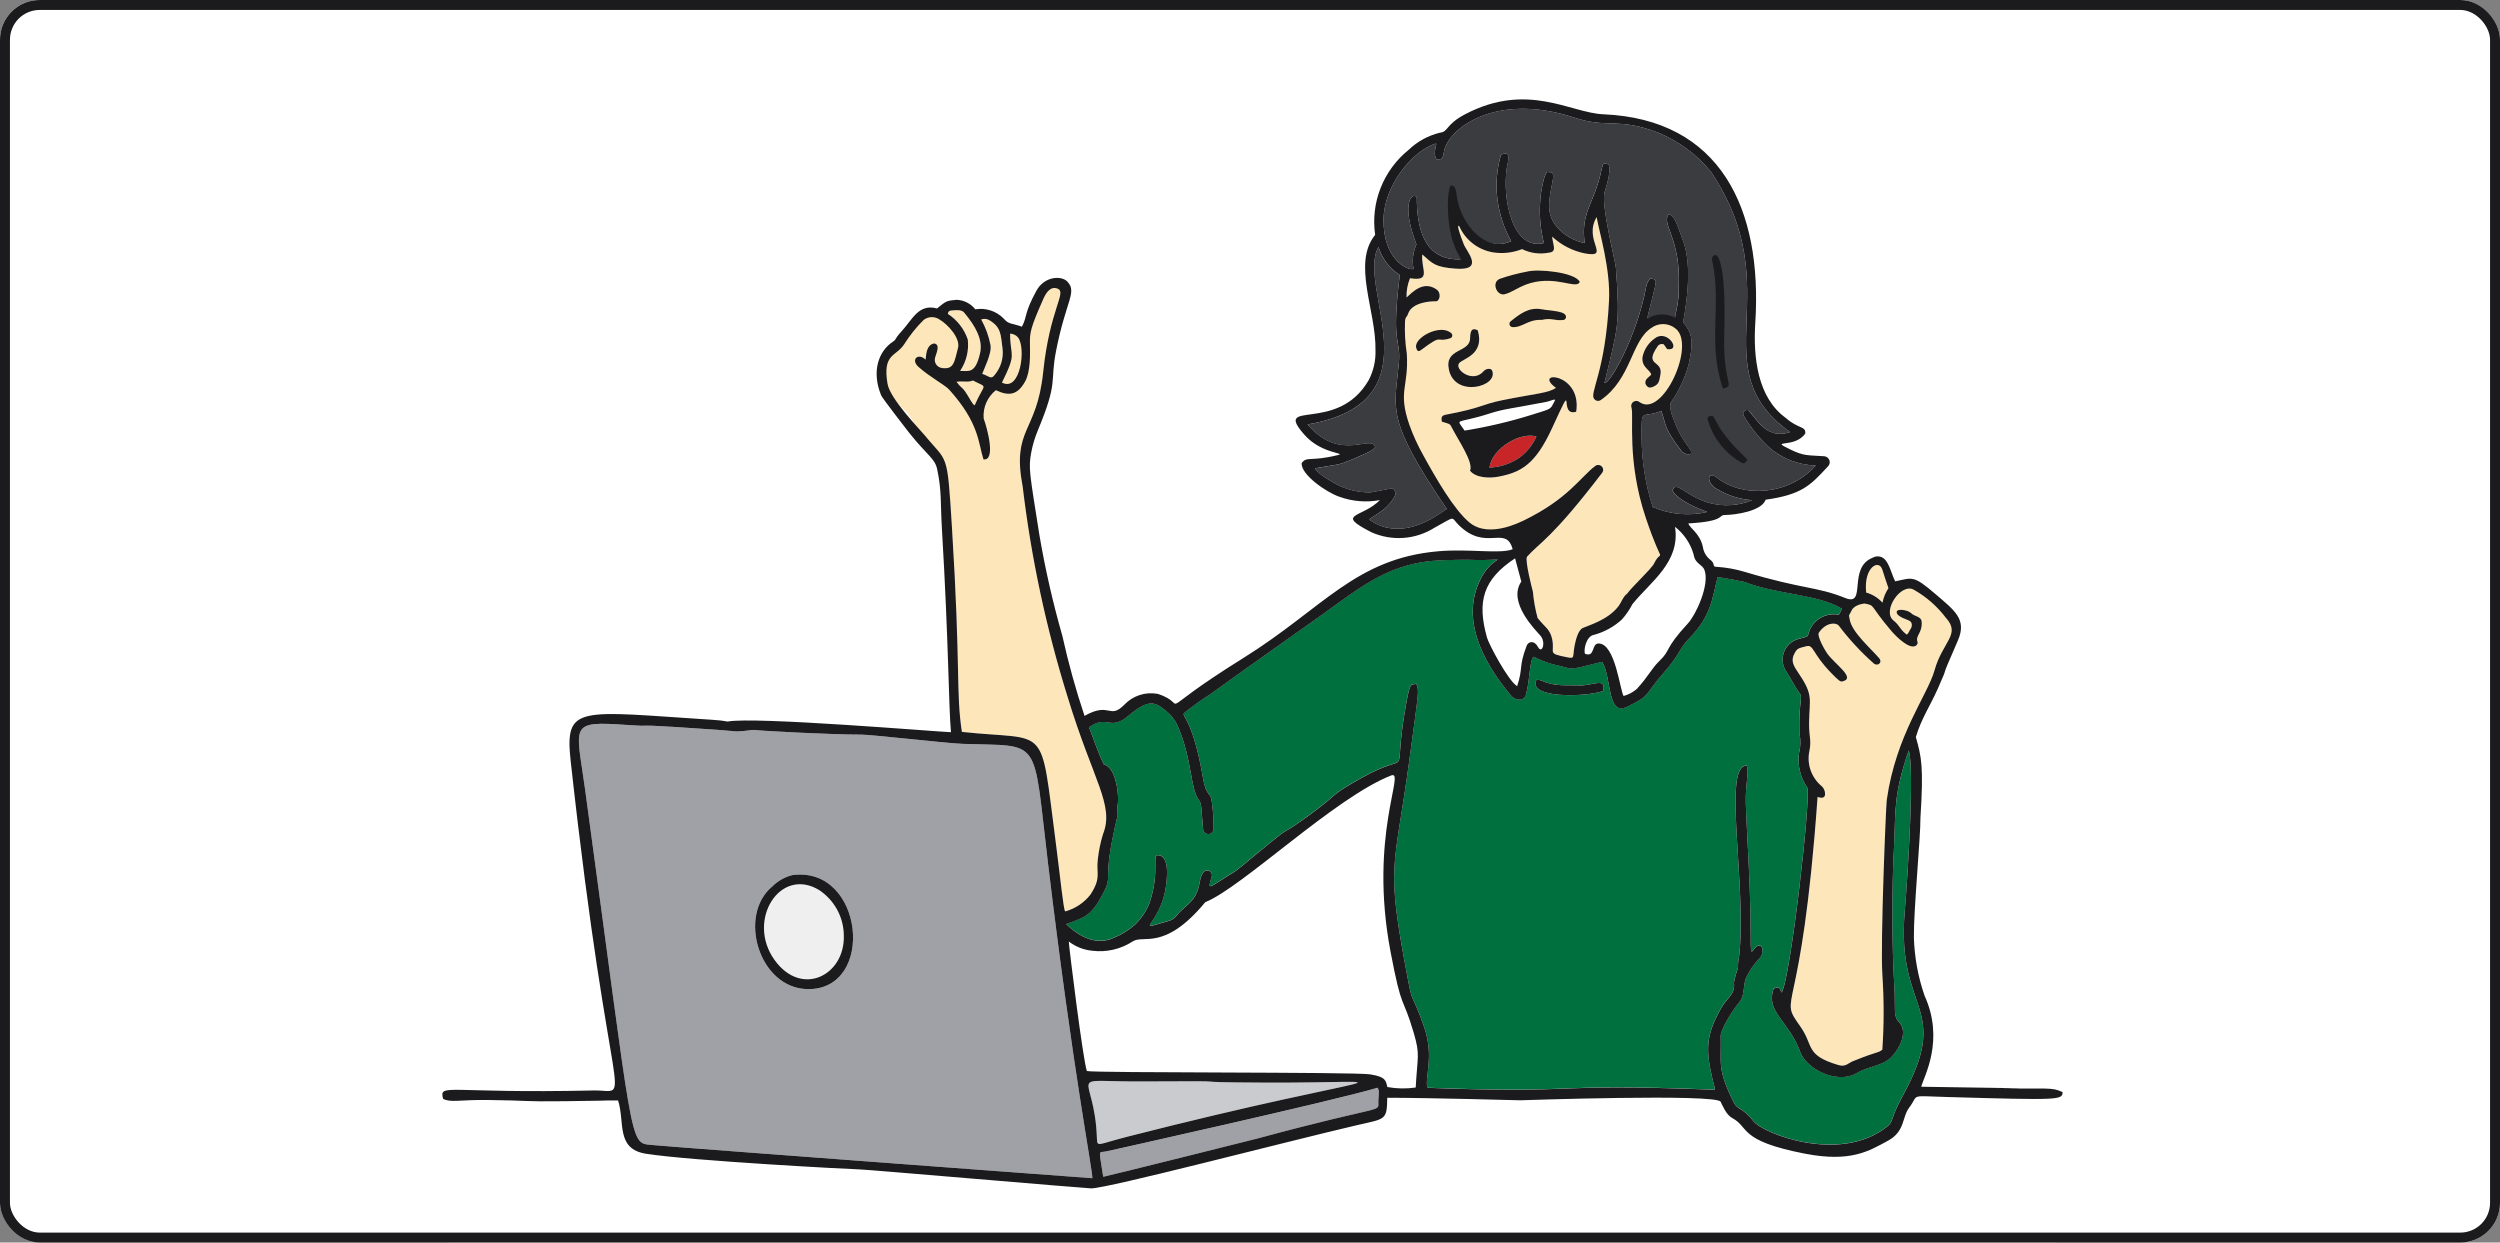<svg width="503" height="250" viewBox="0 0 503 250" fill="none" xmlns="http://www.w3.org/2000/svg">
  <rect x="0" y="0" width="503" height="250" fill="#808080" stroke="none"/>
  <g clip-path="url(#clip0_3923_14036)">
    <rect width="503" height="250" rx="8" fill="white"/>
    <rect width="280" height="0.001" transform="translate(154.6 202.093) rotate(-46.2)" fill="white"/>
    <path d="M367.195 295.616C287.279 295.695 130.616 295.821 120.94 295.565C107.917 295.226 87.775 297.619 89.559 278.433C91.344 259.247 89.559 219.575 89.559 219.575H413.315C413.315 219.575 414.445 262.082 413.315 274.946C412.184 287.81 394.851 295.587 367.195 295.616Z" fill="white"/>
    <path d="M277.202 218.852C277.488 219.74 277.48 218.986 277.329 221.468C277.171 224.076 279.757 221.826 252.894 229.105C252.858 229.115 222.424 236.755 221.962 236.78C221.029 230.653 220.977 232.095 222.691 231.648C222.729 231.636 268.834 221.394 277.202 218.852Z" fill="#A0A1A6"/>
    <path d="M254.459 217.816C284.989 217.953 279.843 215.149 226.319 228.83C220.784 230.244 220.753 230.878 220.686 228.962C220.204 215.212 213.667 217.674 229.962 217.572C253.033 217.435 234.742 217.726 254.459 217.816Z" fill="#CACBCE"/>
    <path d="M164.865 179.112C166.363 180.121 167.592 181.469 168.447 183.047C169.303 184.624 169.76 186.383 169.779 188.172C170.063 196.221 161.313 200.711 155.866 193.183C150.087 185.189 156.96 174.241 164.865 179.112Z" fill="#EFEFF0"/>
    <path d="M210.845 173.586C215.912 215.866 219.928 235.921 219.779 237.062C219.743 237.062 135.67 230.813 130.857 230.352C126.537 229.938 127.479 230.352 117.707 158.77C115.928 145.724 114.308 145.046 126.199 145.868C132.016 146.271 127.077 145.712 135.869 146.276C151.574 147.282 146.3 147.123 148.359 147.162C149.51 147.184 151.447 146.799 151.755 146.864C152.635 147.047 167.496 147.821 173.223 147.808C175.454 147.808 190.539 149.561 193.728 149.671C209.769 150.232 207.765 147.886 210.845 173.586ZM162.487 199.017C176.286 199.226 173.843 174.11 159.399 176.082C157.859 176.467 156.456 177.263 155.346 178.385C148.376 184.166 152.688 198.87 162.487 199.017Z" fill="#A0A1A6"/>
    <path d="M291.099 102.41C290.156 103.024 288.816 103.956 287.827 104.489C282.486 107.37 278.375 106.606 275.578 104.613C275.063 104.247 279.083 103.098 280.741 99.562C280.966 99.084 280.372 98.393 280.343 98.347C279.339 98.347 280.604 98.151 275.744 99.083C273.299 99.109 270.887 98.518 268.738 97.365C268.702 97.339 265.07 95.424 264.572 94.23C269.72 93.283 268.744 93.833 272.465 92.264C276.726 90.47 276.209 90.443 276.688 89.958C275.943 87.232 269.737 93.178 263.069 85.407C289.704 80.832 272.7 57.724 277.347 49.698C278.047 52.024 279.569 54.024 281.636 55.335C279.811 69.881 281.92 67.951 281.444 73.113C280.612 82.276 278.629 84.123 291.099 102.41Z" fill="#3B3C3F"/>
    <path d="M355.858 89.938C358.467 92.252 361.827 93.57 365.332 93.654C359.868 99.74 350.66 100.199 345.437 96.121C343.341 94.484 343.277 97.38 345.587 98.478C347.699 99.728 350.079 100.468 352.534 100.64C349.71 101.807 346.565 101.977 343.629 101.121C338.897 99.67 337.208 96.546 336.499 98.711C337.472 100.604 341.446 102.254 343.476 103.015C339.806 103.868 335.956 103.514 332.508 102.007C331.048 97.464 330.297 92.728 330.278 87.962C330.259 81.769 330.219 84.319 334.224 82.691C335.254 85.254 334.506 85.817 338.198 90.592C338.397 90.913 338.701 91.159 339.058 91.291C339.415 91.423 339.806 91.434 340.17 91.322C340.642 90.214 338.651 89.646 336.764 84.526C336.314 83.311 335.611 81.513 336.355 80.697C337.96 78.334 339.137 75.716 339.835 72.957C340.942 67.792 340.072 66.723 338.634 64.834C339.531 59.92 340.394 52.902 338.531 48.229C337.766 46.306 336.987 43.145 335.703 43.122C334.224 45.033 338.147 48.046 337.762 57.402C337.816 59.184 337.634 60.965 337.222 62.7C336.523 65.073 338.121 63.759 333.79 63.82C331.424 63.854 331.216 64.769 331.486 63.7C333.555 55.382 333.557 56.441 332.097 56.014C331.635 56.451 331.328 57.021 331.218 57.643C329.353 67.726 323.71 77.636 322.81 76.999C325.513 65.916 325.98 65.296 325.11 53.878C325.008 52.551 321.982 40.831 322.879 38.491C323.111 37.889 324.307 33.997 323.608 33.059C322.708 32.828 322.557 32.578 322.236 34.097C320.717 41.214 317.998 42.554 318.833 48.91C316.671 48.478 314.717 47.345 313.282 45.69C310.932 42.996 311.661 40.206 312.378 36.431C312.79 34.267 312.008 34.726 311.253 34.607C310.566 35.243 309.895 39.331 309.89 40.368C309.667 43.229 309.916 46.107 310.625 48.889C304.406 50.514 302.14 40.177 303.186 33.596C303.358 32.484 304.259 30.171 301.996 31.122C301.133 34.057 300.892 37.136 301.287 40.167C301.666 43.098 302.601 45.932 304.048 48.52C300.118 50.343 296.023 47.597 293.974 43.615C293.899 43.47 293.775 43.356 293.626 43.292C293.475 43.227 293.305 43.217 293.147 43.261C292.989 43.306 292.852 43.404 292.759 43.538C292.667 43.671 292.624 43.833 292.637 43.994C292.74 45.113 292.969 46.544 293.404 48.854C294.058 52.316 294.557 52.207 293.319 52.188C286.654 52.093 285.053 46.189 285.053 39.65C284.048 38.633 281.817 40.95 284.995 49.172C284.278 50.719 284.075 52.451 284.417 54.118C283.082 54.51 278.24 52.005 278.367 44.072C278.477 37.295 284.166 30.412 288.79 28.902C289.418 28.697 288.104 30.551 289.026 32.044C289.808 32.044 290.27 32.278 290.505 30.634C291.169 25.998 300.819 18.402 316.791 23.677C323.514 25.896 325.449 23.577 333.545 26.654C337.725 28.364 341.403 31.082 344.245 34.558C360.266 58.473 341.982 73.958 360.156 86.927C354.246 88.986 352.548 81.62 351.148 82.586C350.633 82.943 350.614 83.133 350.938 83.813C352.285 86.068 353.941 88.129 355.858 89.938Z" fill="#3B3C3F"/>
    <path d="M342.955 114.726C344.007 117.684 341.203 123.696 339.65 125.38C334.674 130.765 336.311 130.658 333.816 133.03C332.318 134.459 331.576 136.182 329.328 138.596C328.561 139.265 327.65 139.753 326.665 140.026C325.965 139.066 325.006 129.409 321.606 129.459C320.162 129.479 320.956 132.305 318.907 131.538C318.556 130.892 319.115 127.929 320.735 127.715C322.826 127.142 324.748 126.079 326.335 124.616C327.162 123.676 327.873 122.64 328.449 121.532C332.113 116.991 338.116 113.101 337.01 105.988C338.827 107.413 340.139 109.371 340.76 111.579C341.066 113.516 342.524 113.509 342.955 114.726Z" fill="white"/>
    <path d="M309.94 127.899C311.118 129.254 310.249 131.677 309.45 130.174C308.702 128.766 307.504 129.036 307.159 129.947C305.495 134.334 306.523 134.183 305.251 138.067C303.456 136.937 299.589 129.683 299.191 128.287C297.147 121.026 298.381 116.587 304.841 112.334C305.292 114.015 305.687 115.497 306.095 117.014C303.451 120.862 308.52 126.255 309.94 127.899Z" fill="white"/>
    <path d="M384.038 150.972C385.192 154.482 383.907 175.403 383.228 183.475C381.512 203.766 392.799 202.339 382.835 220.45C380.09 225.435 381.143 225.522 379.606 226.719C370.124 234.156 354.726 228.036 352.808 225.588C350.405 222.512 349.687 223.554 348.75 221.645C345.4 214.827 346.358 213.971 346.196 208.393C346.164 207.239 348.346 203.544 349.877 201.712C351.013 200.356 350.713 198.626 351.191 197.007C351.905 195.37 352.919 193.877 354.18 192.601C355.038 191.461 354.558 189.57 353.388 190.443C352.32 191.237 352.202 193.475 352.207 186.618C352.217 177.165 351.118 162.92 351.246 160.086C351.404 156.568 351.859 155.316 351.459 154.037C346.483 153.774 351.485 178.068 349.915 192.374C349.735 193.155 349.656 193.955 349.681 194.756C349.324 195.699 349.052 196.671 348.868 197.661C349.167 200.024 347.444 200.792 346.363 202.693C343.223 208.212 343.127 211.038 344.575 217.211C345.11 219.491 345.4 219.254 344.216 219.208C309.97 217.912 319.771 220.055 287.436 218.858C286.67 218.829 287.34 216.024 287.48 213.247C287.595 211.001 287.271 208.752 286.528 206.624C284.032 199.484 284.297 202.4 283.354 197.49C278.659 173.026 280.464 176.037 283.666 152.125C285.43 138.953 285.553 138.87 284.96 137.586C283.805 137.765 283.702 137.176 282.856 141.918C279.912 158.44 284.829 150.343 273.865 156.539C267.036 160.399 269.854 159.25 263.949 163.605C256.101 169.398 261.47 164.632 253.095 171.569C247.687 176.052 248.692 175.169 247.134 176.144C243.208 178.585 242.894 179.285 243.774 176.384C243.854 176.169 243.851 175.932 243.766 175.717C243.681 175.503 243.519 175.327 243.312 175.223C243.105 175.118 242.866 175.093 242.64 175.151C242.415 175.208 242.219 175.345 242.089 175.537C241.42 176.384 241.494 177.401 241.098 178.743C240.444 180.978 239.21 181.738 237.383 183.445C236.999 183.804 236.424 184.904 235.219 185.249C226.748 187.672 234.807 186.249 234.801 175.376C234.801 174.529 234.644 172.519 233.438 172.13C231.333 171.452 233.654 174.747 231.238 181.788C230.58 183.357 229.616 184.785 228.402 185.988C227.123 187.123 225.656 188.033 224.065 188.677C220.653 190.227 217.247 188.58 214.518 185.902C218.366 184.507 219.615 184.297 222.112 179.407C223.968 175.767 221.597 177.672 224.832 164.157C224.976 163.551 224.71 162.658 224.857 161.955C225.223 160.231 224.591 154.33 222.112 153.8C220.957 151.573 220.053 148.66 219.107 146.312C222.766 143.698 223.328 147.135 226.981 144.035C231.099 140.532 232.34 141.247 234.409 142.849C235.463 143.64 236.304 144.675 236.86 145.861C239.881 152.598 239.433 158.556 241.171 160.889C241.796 161.724 241.636 162.107 242.057 166.728C242.054 166.865 242.08 167.001 242.13 167.129C242.181 167.256 242.257 167.372 242.354 167.472C242.548 167.67 242.815 167.785 243.096 167.79C243.376 167.794 243.647 167.688 243.848 167.497C244.05 167.304 244.166 167.04 244.171 166.763C244.191 164.977 244.077 163.192 243.828 161.423C243.656 159.2 242.717 160.462 242.064 156.639C239.926 144.153 237.524 144.121 238.289 143.391C240.006 142.02 241.796 140.74 243.651 139.556C249.915 134.999 262.472 126.191 266.07 123.609C273.819 118.043 279.702 113.087 289.92 112.719C291.121 112.677 294.333 112.561 295.674 112.612C304.51 112.951 300.938 111.189 298.304 115.732C293.62 123.81 297.911 132.65 303.966 139.88C304.915 141.014 306.662 141.124 307.036 139.697C307.842 136.62 307.736 132.843 308.568 132.115C309.846 132.783 311.198 133.308 312.595 133.679C317.015 134.594 314.594 135.078 322.351 133.141C324.309 136.341 323.285 144.17 327.393 142.178C332.398 139.751 330.567 140.031 335.014 135.002C337.931 131.706 337.844 130.491 339.874 128.418C344.179 124.021 344.446 120.703 345.568 116.106C346.498 116.152 350.919 117.045 351.003 117.077C357.681 119.656 365.74 119.512 370.58 122.457C370.44 122.755 370.249 123.178 370.112 123.473C370.086 123.526 370.045 123.571 369.995 123.601C369.944 123.631 369.885 123.646 369.825 123.643C368.494 123.424 367.13 123.718 366.011 124.465C364.894 125.212 364.11 126.354 363.82 127.655C363.791 127.769 363.731 127.874 363.647 127.958C363.564 128.042 363.46 128.104 363.345 128.136C362.808 128.285 362.295 128.426 361.783 128.56C361.135 128.748 360.538 129.083 360.043 129.539C359.549 129.995 359.168 130.558 358.933 131.184C358.696 131.811 358.612 132.483 358.686 133.147C358.76 133.811 358.99 134.449 359.357 135.01C360.095 136.076 361.09 138.128 362.008 139.336C362.866 140.47 361.836 140.893 362.041 147.549C362.325 148.835 362.303 150.17 361.972 151.446C361.613 153.882 362.195 156.361 363.602 158.393C364.491 159.684 360.232 197.137 358.454 199.694C357.768 198.381 358.142 198.532 356.864 198.872C355.176 203.645 359.863 205.224 362.198 211.633C363.463 215.101 369.68 218.22 373.6 215.869C375.978 214.437 378.885 214.527 380.733 212.461C382.449 210.536 383.887 207.344 381.992 205.514C380.963 204.526 381.328 202.89 381.198 199.723C380.606 189.634 380.579 179.522 381.114 169.432C381.392 162.729 381.073 159.615 384.038 150.972ZM322.532 139.053C323.269 136.134 320.394 138.037 317.698 137.906C315.545 137.806 312.679 138.196 310.148 136.92C309.826 136.818 309.488 136.77 309.15 136.776C307.271 140.412 318.41 140.365 322.532 139.053Z" fill="#00703F"/>
    <path d="M299.668 94.087C300.239 90.073 306.017 86.849 309.129 87.836C308.316 89.658 307.003 91.219 305.337 92.34C303.633 93.4 301.679 94.003 299.668 94.087Z" fill="#C72527"/>
    <path d="M311.077 80.871C312.166 80.661 313.208 79.982 312.758 80.785C311.837 82.425 312.463 82.141 308.101 83.496C303.711 84.862 299.225 85.916 294.682 86.649C292.884 83.971 292.77 85.433 299.635 83.232C302.748 82.225 303.886 82.264 311.077 80.871Z" fill="white"/>
    <path d="M338.442 69.127C338.732 74.21 333.714 83.619 329.9 80.91C329.727 80.759 329.509 80.671 329.279 80.657C329.049 80.644 328.823 80.707 328.632 80.836C328.443 80.965 328.304 81.153 328.236 81.37C328.167 81.588 328.174 81.821 328.256 82.033C328.78 83.69 327.227 92.679 331.165 104.287C334.802 115.027 334.5 109.852 332.8 113.376C332.285 114.454 328.354 118.073 327.395 119.429C326.516 120.083 326.257 121.159 325.629 121.982C323.527 124.744 319.634 125.816 318.467 126.347C317.503 126.787 317.016 128.861 316.815 129.888C316.369 132.179 316.928 132.569 315.384 132.26C311.163 131.43 312.86 131.479 312.323 128.731C311.897 126.55 310.87 126.247 309.363 124.337C308.895 122.592 308.577 120.81 308.414 119.012C308.282 118.583 306.753 112.573 307.253 112.004C309.739 109.205 312.199 108.435 322.352 95.134C322.513 94.929 322.587 94.67 322.558 94.412C322.527 94.153 322.397 93.917 322.193 93.753C320.242 92.228 318.123 99.096 306.482 104.767C303.955 106.018 301.209 106.783 298.394 107.022C294.264 107.344 284.324 89.634 283.049 85.739C280.776 78.792 283.015 77.863 282.617 71.045C282.436 67.955 282.531 68.934 282.222 64.63C282.165 63.856 283.061 63.89 283.325 63.105C284.139 60.719 288.178 60.594 288.77 60.63C289.7 60.687 290.158 59.015 289.022 58.22C286.354 56.356 284.14 58.852 283.004 59.855C282.958 58.53 283.197 57.21 283.704 55.982C288.135 56.668 285.87 54.186 286.17 51.19C288.248 53.027 288.687 53.754 292.922 54.057C298.756 54.474 295.105 50.646 294.516 49.143C292.692 44.477 293.608 45.482 293.644 45.585C294.243 46.919 295.165 48.087 296.326 48.989C297.488 49.891 298.855 50.499 300.309 50.76C302.309 51.094 304.365 50.874 306.247 50.123C307.891 50.938 309.761 51.193 311.566 50.85C313.371 50.68 312.452 49.387 312.302 47.608C314.149 49.333 316.45 50.507 318.943 50.997C324.209 51.912 318.485 48.361 321.252 43.681C321.767 46.731 324.063 54.064 323.74 60.498C323.004 75.115 320.254 80.052 322.925 78.57C330.087 73.402 327.349 64.047 334.936 64.854C335.957 65 336.885 65.521 337.536 66.313C338.186 67.105 338.508 68.11 338.442 69.127ZM335.429 70.244C338.409 70.722 335.497 66.238 333.056 68.01C332.385 68.459 331.81 69.034 331.364 69.703C330.919 70.372 330.612 71.121 330.463 71.908C330.281 73.963 331.995 74.365 332.228 75.395C331.757 75.944 330.882 76.269 331.067 77.258C331.487 78.009 331.87 78.15 332.635 77.819C333.852 77.292 333.836 76.633 334.07 75.447C334.698 72.37 330.66 73.802 333.497 69.72C333.62 69.512 333.816 69.356 334.047 69.279C334.279 69.202 334.529 69.21 334.756 69.302C334.989 69.62 335.214 69.935 335.429 70.244ZM317.134 82.843C318.344 74.903 308.186 74.473 313.052 78.038C311.546 79.111 308.84 79.2 302.414 80.495C297.764 81.432 298.596 81.981 290.853 83.45C289.815 83.646 290.026 84.246 290.094 84.838C291.544 85.297 291.678 85.217 291.982 85.814C293.512 88.809 296.467 92.947 295.769 94.721C296.97 96.204 299.742 96.259 301.613 95.887C306.105 94.994 308.941 93.369 312.251 86.186C317.344 75.146 313.31 84.006 317.134 82.843ZM291.52 74.409C292.757 80.11 301.572 77.797 300.202 74.547C299.978 74.014 298.962 74.149 298.5 74.692C296.403 77.152 292.718 74.488 293.524 73.15C294.113 72.167 298.8 71.464 297.327 66.465C296.149 65.852 295.811 66.514 295.782 68.072C295.726 71.059 290.556 69.973 291.52 74.409Z" fill="#FDE6B9"/>
    <path d="M379.957 118.333C379.367 119.218 378.961 120.209 378.756 121.249C377.883 120.279 376.751 119.574 375.488 119.216C374.928 114.183 378.048 112.35 378.748 114.641C379.106 115.857 379.532 117.059 379.957 118.333Z" fill="#FDE6B9"/>
    <path d="M391.474 124.26C394.598 127.659 390.866 129.004 389.222 134.882C387.831 139.857 381.48 147.814 379.624 160.927C379.452 162.176 378.318 189.914 378.742 196.224C379.077 201.216 379.073 206.223 378.73 211.213C377.397 212.087 378.517 211.213 372.749 213.539C371.964 213.856 371.354 214.726 369.899 214.29C363.121 212.272 365.007 210.444 362.227 206.518C357.555 199.918 362.438 206.421 365.7 160.357C366.558 160.601 366.915 160.571 367.163 160.12C367.239 159.746 367.21 159.359 367.078 159.002C366.947 158.643 366.719 158.326 366.419 158.087C365.43 157.231 364.691 156.13 364.276 154.898C363.862 153.666 363.787 152.347 364.061 151.077C364.518 148.803 363.95 148.366 363.996 145.316C364.066 140.689 364.893 139.913 362.006 135.643C360.901 134.01 360.194 133.005 361.091 131.407C361.625 130.46 361.798 130.441 363.447 130.019C364.936 129.638 364.571 131.412 368.373 135.333C369.89 136.899 370.29 137.197 370.647 137.115C373.579 136.483 369.195 133.679 367.635 131.471C367.17 130.814 365.516 127.95 365.968 127.286C367.399 125.187 369.399 125.19 369.96 125.873C372.067 128.657 374.449 131.226 377.071 133.544C377.91 134.108 378.787 133.229 378.131 132.471C376.396 130.45 372.68 127.251 372.193 124.753C371.925 123.377 372.004 124.058 372.549 122.835C373.095 121.612 375.123 121.429 375.161 121.436C377.405 121.861 376.019 121.634 380.542 126.942C381.642 128.23 384.42 130.924 385.605 129.823C385.708 129.726 385.782 129.601 385.815 129.465C385.847 129.328 385.839 129.184 385.791 129.052C385.369 127.913 386.812 127.313 386.649 125.111C386.561 123.945 385.242 124.119 384.485 123.328C383.929 122.747 381.489 122.312 381.616 123.228C381.676 123.672 382.153 124.136 384.004 124.812C384.96 125.162 384.674 126.215 384.404 126.559C384.135 126.903 384.071 127.385 383.646 127.686C382.091 126.483 382.41 126.007 380.94 124.806C378.637 122.916 382.524 117.137 385.106 118.68C387.591 120.093 389.758 121.992 391.474 124.26Z" fill="#FDE6B9"/>
    <path d="M195.752 76.564C198.927 78.225 198.139 76.844 196.095 81.559C195.606 81.373 194.968 79.848 194.091 78.652C193.53 77.886 193.311 78.013 192.442 76.825C193.638 76.607 194.779 76.995 195.752 76.564Z" fill="#FDE6B9"/>
    <path d="M201.161 77.596C204.25 71.364 203.23 72.027 203.23 67.132C207.834 67.332 205.602 79.557 201.161 77.596Z" fill="#FDE6B9"/>
    <path d="M201.707 70.132C201.824 71.09 201.739 72.061 201.458 72.985C201.176 73.909 200.704 74.765 200.07 75.499C199.384 76.43 198.893 75.596 197.611 75.22C197.908 74.373 199.629 71.021 199.274 69.393C198.929 67.603 198.298 65.878 197.407 64.283C197.667 64.182 197.946 64.14 198.224 64.161C198.502 64.182 198.772 64.264 199.013 64.403C201.524 65.87 201.326 67.45 201.707 70.132Z" fill="#FDE6B9"/>
    <path d="M194.089 63.011C196.209 65.571 197.833 68.311 197.193 71.069C196.225 75.241 194.962 74.628 193.184 74.628C194.434 72.77 194.981 70.537 194.729 68.321C194.014 66.203 192.599 64.383 190.712 63.153C190.787 62.713 190.94 62.508 191.409 62.475C192.534 62.377 193.612 62.27 194.089 63.011Z" fill="#FDE6B9"/>
    <path d="M214.803 140.226C219.951 157.17 224.259 161.975 221.917 167.857C221.416 169.504 221.072 171.193 220.888 172.903C220.517 175.764 221.66 176.502 219.407 179.985C218.126 181.629 216.341 182.818 214.318 183.374C213.94 182.825 213.329 176.366 212.411 169.377C209.211 144.996 211.181 149.166 193.537 147.251C192.317 139.089 193.335 134.931 191.543 106.159C190.567 90.492 189.828 93.127 185.109 87.368C184.361 85.822 183.471 84.347 182.449 82.963C181.327 81.875 178.493 79.196 178.16 77.213C177.178 71.453 179.936 71.864 181.629 69.28C182.901 67.339 184.384 65.541 186.049 63.916C186.44 63.577 186.939 63.384 187.46 63.373C187.98 63.362 188.487 63.533 188.892 63.855C190.658 64.902 193.832 67.684 193.656 69.373C193.395 71.888 192.214 74.929 189.814 74.609C188.808 74.475 187.207 73.404 187.496 72.445C187.839 71.285 189.203 69.333 187.997 69.101C186.559 69.351 186.387 70.88 186.25 72.364C184.761 70.909 183.18 72.354 184.829 73.828C187.189 75.934 190.102 77.403 191.018 78.421C197.086 85.165 196.828 89.133 197.897 92.431C200.435 92.785 198.681 86.204 197.944 84.216C197.847 83.139 198.02 82.055 198.448 81.06C198.876 80.065 199.546 79.19 200.399 78.511C203.024 79.77 204.423 79.314 205.934 76.581C208.336 72.256 204.55 71.463 209.527 60.281C210.057 59.095 210.788 57.152 213.003 57.47C213.626 57.562 213.861 58.158 213.69 58.975C211.822 64.118 210.55 69.453 209.898 74.879C208.604 87.27 203.578 86.087 205.78 97.949C207.487 112.282 210.507 126.432 214.803 140.226Z" fill="#FDE6B9"/>
    <path d="M401.505 218.976C412.128 219.145 412.72 218.664 415 219.733C414.919 221.326 414.561 221.375 391.706 220.716C383.909 220.491 386.198 220.135 384.156 222.814C382.636 224.805 383.336 227.648 379.83 229.53C376.09 231.542 372.452 233.916 363.187 232.125C349.683 229.515 352.034 226.808 348.532 224.956C347.305 224.305 346.562 222.395 346.19 221.67C345.332 220.018 306.039 221.38 305.867 221.379C305.828 221.379 287.407 220.87 279.119 220.87C279.035 225.571 278.776 225.032 272.513 226.504C257.257 230.093 223.183 239.017 219.566 239.104C218.805 239.121 174.429 235.312 173.004 235.286C171.27 235.257 139.091 233.568 129.98 232.135C123.842 231.169 125.774 225.776 124.353 221.411C118.041 221.411 128.406 221.377 113.444 221.565C104.93 221.672 106.637 221.411 98.099 221.318C92.408 221.257 90.622 221.892 89.143 221.077C88.359 217.858 89.829 220.06 119.378 219.403C127.687 219.218 122.888 226.306 114.824 153.152C113.556 141.654 116.411 143.106 143.416 144.829C146.054 144.999 146.152 145.224 146.457 145.168C151.74 144.152 188.258 147.202 191.335 147.32C190.848 142.008 190.902 129.722 189.504 106.228C189.202 101.144 189.492 98.772 188.55 94.367C188.092 92.229 186.597 91.678 182.876 87.015C182.848 86.978 177.557 80.168 177.304 79.58C175.302 74.751 176.76 70.657 179.636 68.763C180.494 68.204 179.684 68.519 181.524 66.508C183.56 64.291 184.857 61.045 188.523 62.063C190.379 60.576 190.376 60.504 192.469 60.321C193.199 60.35 193.914 60.536 194.564 60.867C195.214 61.197 195.782 61.664 196.23 62.234C197.264 62.062 198.325 62.142 199.32 62.466C200.316 62.791 201.216 63.352 201.942 64.098C203.008 65.323 203.425 64.945 205.614 65.73C206.791 63.437 205.957 63.226 208.531 58.492C210.139 55.547 213.586 55.414 214.744 56.648C216.782 58.819 214.49 60.342 212.471 70.647C211.211 77.086 212.985 76.547 208.84 86.527C208.233 87.972 207.78 89.476 207.488 91.014C206.892 94.221 207.16 95.17 209.114 107.568C210.284 114.437 211.83 121.237 213.747 127.94C214.949 133.378 216.438 138.751 218.208 144.036C223.356 141.117 223.184 144.848 226.216 141.788C227.059 140.895 228.116 140.227 229.29 139.845C230.464 139.464 231.717 139.382 232.932 139.607C240.097 141.898 230.518 144.633 250.202 132.367C266.2 122.397 272.664 112.336 289.469 110.906C295.665 110.377 301.787 111.516 304.349 110.504C302.964 105.462 298.935 111.182 293.376 105.514C291.876 103.989 292.983 103.779 288.597 106.192C286.722 107.374 284.577 108.074 282.357 108.227C280.137 108.381 277.914 107.984 275.89 107.071C268.484 103.257 274.014 104.281 277.647 100.616C274.925 101.128 272.113 100.9 269.512 99.957C266.981 99.126 261.664 95.49 261.902 93.157C262.992 91.736 263.618 92.942 269.229 91.549C270.924 91.129 265.864 91.32 262.51 87.54C255.85 80.034 269.069 87.464 275.387 76.471C276.348 74.624 276.816 72.565 276.748 70.49C276.897 62.505 272.014 52.993 276.681 47.258C276.216 44.065 276.597 40.809 277.784 37.805C278.971 34.8 280.926 32.151 283.458 30.114C285.203 28.446 287.365 27.267 289.725 26.696C291.428 26.527 290.831 25.068 294.757 23.002C307.315 16.394 315.956 22.714 322.569 22.992C346.123 23.98 354.635 41.915 353.163 64.971C352.722 71.891 353.612 80.01 359.311 84.097C361.838 86.347 363.386 85.678 363.216 87.234C361.037 90.333 355.791 88.281 360.139 90.4C362.976 91.781 363.571 91.561 367.085 91.798C367.317 91.829 367.535 91.925 367.713 92.074C367.892 92.224 368.022 92.421 368.091 92.642C368.159 92.863 368.161 93.099 368.097 93.321C368.032 93.544 367.905 93.743 367.73 93.896C364.189 97.744 362.452 99.52 355.251 100.541C354.444 102.834 349.259 103.591 347.047 103.618C345.601 103.632 347.279 104.87 339.697 105.313C339.968 106.279 342.008 107.268 342.614 110.025C342.689 110.558 342.871 111.071 343.149 111.534C343.427 111.997 343.796 112.401 344.234 112.722C345.129 113.505 344.493 113.995 345.263 114.039C347.243 114.154 349.201 114.502 351.097 115.076C362.948 118.634 365.368 117.956 371.291 120.328C375.673 122.089 371.654 114.205 376.8 112.207C377.161 111.999 377.579 111.91 377.994 111.952C378.411 111.994 378.803 112.165 379.113 112.441C380.143 113.37 380.572 115.491 381.313 116.965C384.793 116.262 384.873 115.62 389.456 119.561C393.291 122.86 395.805 124.61 393.905 128.922C389.571 138.804 392.679 132.257 389.932 138.462C388.315 142.113 386.587 144.531 385.47 148.289C386.599 152.356 387.052 154.059 386.392 164.574C386.431 168.312 385.01 183.141 385.074 188.611C385.191 192.588 385.91 196.525 387.205 200.292C391.313 209.272 387.118 216.531 386.548 218.651C418.464 219.11 402.277 218.976 401.505 218.976ZM389.221 134.882C390.865 129.01 394.597 127.658 391.472 124.259C389.755 121.99 387.586 120.092 385.1 118.68C382.517 117.136 378.631 122.916 380.934 124.805C382.404 126.01 382.085 126.486 383.64 127.685C384.065 127.384 384.13 126.899 384.398 126.559C384.666 126.218 384.954 125.161 383.998 124.812C382.147 124.134 381.67 123.671 381.61 123.228C381.483 122.306 383.923 122.746 384.479 123.327C385.235 124.119 386.555 123.944 386.642 125.11C386.814 127.313 385.367 127.913 385.784 129.051C385.832 129.183 385.841 129.327 385.808 129.464C385.776 129.601 385.702 129.725 385.599 129.822C384.412 130.929 381.634 128.233 380.536 126.942C376.011 121.633 377.399 121.858 375.155 121.435C375.114 121.435 373.087 121.614 372.543 122.834C371.999 124.054 371.919 123.377 372.186 124.752C372.674 127.25 376.39 130.449 378.125 132.47C378.775 133.228 377.904 134.107 377.064 133.543C374.443 131.226 372.061 128.656 369.954 125.872C369.398 125.195 367.392 125.186 365.961 127.286C365.51 127.95 367.162 130.813 367.629 131.471C369.189 133.673 373.573 136.483 370.64 137.115C370.283 137.193 369.884 136.898 368.367 135.332C364.565 131.411 364.935 129.637 363.441 130.019C361.792 130.441 361.618 130.459 361.085 131.406C360.187 132.996 360.894 134 361.999 135.642C364.887 139.912 364.058 140.688 363.99 145.316C363.943 148.366 364.504 148.798 364.055 151.077C363.782 152.346 363.856 153.665 364.271 154.897C364.685 156.128 365.424 157.229 366.412 158.085C366.713 158.325 366.941 158.64 367.071 159C367.203 159.357 367.233 159.743 367.157 160.118C366.908 160.569 366.55 160.599 365.694 160.355C362.433 206.419 357.548 199.916 362.221 206.515C365 210.441 363.115 212.276 369.892 214.288C371.347 214.721 371.951 213.854 372.742 213.537C378.511 211.216 377.39 212.085 378.724 211.211C379.067 206.221 379.07 201.214 378.736 196.222C378.303 189.783 379.451 162.099 379.618 160.924C381.479 147.813 387.83 139.856 389.221 134.882ZM383.226 183.479C383.912 175.406 385.191 154.486 384.036 150.975C381.071 159.616 381.39 162.732 381.119 169.456C380.584 179.546 380.611 189.658 381.203 199.746C381.333 202.913 380.971 204.55 381.997 205.538C383.885 207.361 382.459 210.553 380.738 212.485C378.89 214.55 375.983 214.461 373.605 215.892C369.685 218.251 363.468 215.131 362.204 211.656C359.868 205.248 355.181 203.669 356.869 198.896C358.147 198.557 357.77 198.404 358.46 199.718C360.235 197.161 364.494 159.708 363.607 158.417C362.2 156.385 361.618 153.905 361.977 151.47C362.308 150.194 362.331 148.859 362.046 147.573C361.85 140.917 362.874 140.493 362.013 139.36C361.095 138.152 360.1 136.1 359.362 135.034C358.995 134.473 358.765 133.835 358.691 133.171C358.617 132.507 358.701 131.835 358.938 131.208C359.173 130.582 359.554 130.018 360.048 129.563C360.543 129.107 361.14 128.772 361.788 128.584C362.303 128.45 362.818 128.309 363.35 128.16C363.465 128.128 363.569 128.066 363.652 127.982C363.736 127.897 363.796 127.793 363.825 127.679C364.115 126.377 364.899 125.235 366.016 124.489C367.135 123.742 368.499 123.448 369.83 123.666C370.117 123.678 370.11 123.48 370.585 122.48C365.745 119.535 357.686 119.681 351.008 117.101C350.924 117.068 346.504 116.175 345.574 116.13C344.451 120.727 344.184 124.044 339.879 128.441C337.849 130.515 337.933 131.73 335.019 135.026C330.572 140.055 332.403 139.77 327.398 142.201C323.29 144.194 324.309 136.364 322.357 133.165C314.599 135.102 317.02 134.617 312.6 133.702C311.204 133.332 309.851 132.807 308.573 132.138C307.741 132.867 307.847 136.644 307.041 139.721C306.667 141.147 304.92 141.037 303.971 139.904C297.925 132.674 293.633 123.834 298.309 115.755C300.943 111.213 304.515 112.97 295.679 112.636C294.339 112.585 291.118 112.7 289.925 112.743C279.754 113.109 273.872 118.034 266.075 123.632C262.472 126.215 249.921 135.022 243.656 139.58C241.801 140.763 240.011 142.043 238.294 143.415C237.529 144.145 239.931 144.177 242.069 156.663C242.723 160.486 243.659 159.223 243.833 161.446C244.082 163.215 244.196 165.001 244.176 166.787C244.173 166.924 244.144 167.06 244.089 167.185C244.033 167.311 243.953 167.424 243.853 167.521C243.754 167.616 243.636 167.69 243.507 167.741C243.378 167.79 243.24 167.816 243.101 167.814C242.962 167.81 242.825 167.782 242.698 167.727C242.57 167.671 242.455 167.594 242.359 167.495C242.262 167.395 242.187 167.28 242.136 167.153C242.085 167.024 242.06 166.889 242.062 166.751C241.642 162.131 241.801 161.748 241.177 160.913C239.435 158.579 239.886 152.622 236.865 145.885C236.309 144.699 235.468 143.664 234.414 142.872C232.355 141.271 231.118 140.546 226.987 144.058C223.334 147.159 222.771 143.72 219.113 146.336C220.055 148.684 220.962 151.597 222.117 153.823C224.593 154.35 225.224 160.262 224.862 161.978C224.715 162.678 224.981 163.571 224.837 164.181C221.606 177.696 223.979 175.791 222.117 179.431C219.62 184.321 218.371 184.531 214.523 185.925C217.253 188.604 220.659 190.251 224.07 188.701C225.661 188.057 227.128 187.147 228.407 186.012C229.622 184.809 230.585 183.38 231.244 181.811C233.659 174.768 231.338 171.475 233.443 172.153C234.644 172.543 234.806 174.556 234.806 175.4C234.806 186.273 226.753 187.696 235.224 185.273C236.425 184.934 237.004 183.828 237.388 183.468C239.217 181.762 240.449 181.001 241.103 178.766C241.499 177.411 241.425 176.416 242.095 175.561C242.224 175.369 242.42 175.232 242.646 175.174C242.871 175.117 243.11 175.142 243.317 175.247C243.525 175.35 243.686 175.527 243.771 175.74C243.857 175.955 243.859 176.193 243.78 176.408C242.899 179.309 243.213 178.611 247.139 176.167C248.697 175.198 247.692 176.081 253.1 171.592C261.475 164.645 256.106 169.413 263.954 163.629C269.859 159.271 267.043 160.423 273.87 156.563C284.834 150.367 279.917 158.464 282.861 141.942C283.707 137.198 283.81 137.789 284.965 137.61C285.581 138.935 285.408 139.184 283.671 152.149C280.469 176.06 278.664 173.049 283.359 197.513C284.303 202.427 284.045 199.507 286.533 206.648C287.276 208.776 287.6 211.024 287.485 213.271C287.345 216.048 286.676 218.852 287.441 218.881C319.776 220.077 309.975 217.936 344.221 219.232C345.405 219.278 345.115 219.515 344.58 217.234C343.132 211.062 343.228 208.235 346.368 202.717C347.449 200.816 349.172 200.048 348.873 197.684C349.057 196.695 349.33 195.722 349.686 194.78C349.661 193.979 349.74 193.179 349.92 192.398C351.488 178.092 346.488 153.798 351.464 154.06C351.864 155.34 351.409 156.592 351.251 160.109C351.123 162.944 352.222 177.189 352.212 186.642C352.212 193.499 352.325 191.261 353.393 190.466C354.563 189.594 355.038 191.483 354.185 192.625C352.924 193.901 351.91 195.393 351.196 197.03C350.718 198.65 351.025 200.377 349.882 201.736C348.352 203.567 346.169 207.263 346.202 208.417C346.363 213.995 345.405 214.855 348.755 221.668C349.692 223.575 350.412 222.536 352.813 225.611C354.724 228.06 370.129 234.18 379.611 226.743C381.155 225.538 380.098 225.452 382.84 220.474C392.797 202.342 381.517 203.772 383.226 183.479ZM378.755 121.255C378.959 120.215 379.365 119.224 379.956 118.339C379.53 117.065 379.098 115.864 378.736 114.645C378.041 112.36 374.921 114.193 375.476 119.22C376.742 119.577 377.879 120.283 378.755 121.255ZM365.335 93.654C361.829 93.57 358.468 92.252 355.86 89.938C353.942 88.13 352.284 86.07 350.936 83.816C350.556 83.023 350.64 82.903 351.45 82.398C352.943 83.076 354.882 88.765 360.157 86.93C341.982 73.961 360.266 58.476 344.246 34.562C341.404 31.085 337.725 28.367 333.546 26.657C325.45 23.58 323.515 25.9 316.792 23.68C300.819 18.405 291.169 26.002 290.505 30.637C290.27 32.281 289.809 32.047 289.026 32.047C288.112 30.554 289.419 28.701 288.791 28.906C284.167 30.415 278.477 37.295 278.367 44.076C278.24 52.009 283.083 54.513 284.418 54.122C284.076 52.454 284.279 50.722 284.996 49.176C281.818 40.953 284.049 38.628 285.054 39.653C285.054 46.199 286.655 52.102 293.319 52.192C294.558 52.21 293.618 52.21 292.408 48.896C291.362 46.031 290.864 39.934 291.809 37.352C292.578 37.249 292.875 37.611 293.076 39.25C293.784 45.082 298.877 50.923 304.057 48.523C302.611 45.936 301.675 43.102 301.296 40.17C300.902 37.139 301.142 34.06 302.005 31.125C304.268 30.175 303.378 32.481 303.196 33.599C302.149 40.18 304.416 50.518 310.634 48.893C309.925 46.11 309.676 43.233 309.899 40.372C309.899 39.331 310.572 35.243 311.262 34.611C312.017 34.729 312.806 34.272 312.387 36.434C311.67 40.209 310.941 43 313.292 45.694C314.726 47.348 316.681 48.481 318.842 48.913C318.007 42.557 320.73 41.219 322.245 34.101C322.569 32.576 322.72 32.832 323.618 33.062C324.316 34.001 323.12 37.893 322.888 38.494C321.989 40.826 325.016 52.558 325.119 53.881C325.989 65.3 325.522 65.92 322.82 77.003C323.724 77.64 329.367 67.729 331.227 57.646C331.337 57.025 331.644 56.454 332.106 56.018C333.566 56.445 333.563 55.386 331.495 63.703C331.339 64.332 331.595 64.073 332.156 63.748C333.441 63.169 334.904 63.108 336.236 63.578C337.518 63.917 336.713 64.48 337.238 62.697C337.65 60.961 337.832 59.18 337.779 57.399C338.156 48.042 334.234 45.029 335.719 43.118C337.008 43.144 337.779 46.302 338.547 48.225C340.411 52.898 339.548 59.916 338.65 64.83C340.085 66.719 340.955 67.789 339.851 72.953C339.153 75.712 337.976 78.331 336.372 80.693C335.627 81.51 336.33 83.308 336.78 84.522C338.667 89.643 340.658 90.211 340.186 91.319C339.822 91.431 339.431 91.419 339.074 91.287C338.717 91.155 338.413 90.909 338.214 90.588C334.522 85.814 335.268 85.251 334.24 82.688C330.231 84.316 330.27 81.766 330.294 87.959C330.313 92.725 331.064 97.46 332.525 102.004C335.972 103.511 339.822 103.865 343.492 103.012C341.462 102.251 337.487 100.601 336.516 98.708C337.224 96.544 338.918 99.667 343.645 101.117C346.581 101.973 349.726 101.803 352.55 100.636C350.095 100.465 347.715 99.724 345.603 98.474C343.293 97.376 343.357 94.48 345.453 96.117C350.656 100.199 359.87 99.737 365.335 93.654ZM339.65 125.383C341.203 123.699 344.007 117.687 342.955 114.728C342.525 113.512 341.068 113.519 340.766 111.589C340.145 109.38 338.832 107.423 337.015 105.997C338.122 113.114 332.118 117.001 328.455 121.542C327.878 122.65 327.168 123.685 326.341 124.625C324.754 126.088 322.832 127.151 320.74 127.724C319.12 127.938 318.561 130.901 318.913 131.547C320.962 132.315 320.167 129.488 321.612 129.468C325.011 129.419 325.97 139.075 326.67 140.036C327.655 139.763 328.566 139.274 329.333 138.606C331.581 136.191 332.324 134.468 333.822 133.04C336.311 130.659 334.681 130.768 339.65 125.383ZM329.894 80.91C334.527 84.202 341.299 69.319 337.121 66.103C336.435 65.537 335.574 65.22 334.68 65.204C333.786 65.188 332.912 65.474 332.205 66.015C328.175 68.639 328.247 76.251 322.053 80.502C321.857 80.632 321.619 80.684 321.384 80.648C321.15 80.612 320.939 80.49 320.793 80.307C319.642 79.166 322.997 75.115 323.733 60.498C324.055 54.059 321.759 46.722 321.245 43.681C318.477 48.361 324.201 51.912 318.935 50.997C316.442 50.508 314.141 49.333 312.295 47.608C312.444 49.388 313.364 50.685 311.559 50.85C309.754 51.194 307.883 50.938 306.24 50.123C304.357 50.874 302.302 51.095 300.301 50.76C298.848 50.499 297.48 49.892 296.319 48.99C295.157 48.088 294.236 46.919 293.637 45.585C293.601 45.479 292.684 44.474 294.508 49.144C295.097 50.65 298.755 54.477 292.914 54.057C288.68 53.754 288.24 53.027 286.163 51.19C285.862 54.186 288.127 56.668 283.697 55.982C283.189 57.21 282.95 58.53 282.997 59.855C284.133 58.852 286.332 56.375 289.014 58.22C290.09 58.961 289.701 60.748 288.762 60.63C288.17 60.594 284.129 60.72 283.318 63.105C283.053 63.883 282.758 63.697 282.69 64.644C282.594 66.835 282.715 69.031 283.053 71.2C283.452 78.018 281.188 78.639 283.585 85.541C284.328 87.604 285.243 89.604 286.319 91.519C288.925 96.278 292.54 102.558 295.684 105.152C298.601 107.556 303.086 106.407 306.48 104.765C315.539 100.38 318.027 95.939 320.931 93.776C321.119 93.622 321.358 93.543 321.602 93.553C321.845 93.562 322.077 93.66 322.254 93.828C322.429 93.995 322.535 94.221 322.554 94.461C322.571 94.702 322.499 94.94 322.35 95.131C312.194 108.432 309.731 109.195 307.25 112C306.735 112.58 308.316 118.695 308.412 119.008C308.575 120.807 308.892 122.589 309.361 124.334C310.867 126.244 311.895 126.547 312.321 128.728C312.858 131.476 311.161 131.427 315.382 132.257C316.926 132.56 316.367 132.171 316.813 129.885C317.013 128.858 317.499 126.784 318.465 126.344C319.632 125.813 323.525 124.741 325.627 121.979C326.255 121.155 326.514 120.079 327.393 119.425C328.352 118.07 332.276 114.451 332.797 113.373C334.498 109.849 334.8 115.023 331.162 104.284C327.231 92.676 328.779 83.687 328.254 82.03C328.175 81.818 328.17 81.587 328.238 81.372C328.307 81.157 328.446 80.97 328.635 80.842C328.822 80.714 329.048 80.651 329.277 80.663C329.505 80.675 329.721 80.762 329.894 80.91ZM309.445 130.176C310.244 131.679 311.113 129.263 309.936 127.901C308.971 126.786 303.254 121.143 306.09 117.016C305.682 115.499 305.287 114.017 304.836 112.336C298.376 116.589 297.142 121.028 299.186 128.289C299.572 129.659 303.415 136.915 305.246 138.069C306.518 134.192 305.49 134.341 307.154 129.949C307.499 129.036 308.697 128.768 309.445 130.176ZM287.825 104.481C288.814 103.947 290.154 103.015 291.097 102.402C278.627 84.114 280.61 82.267 281.451 73.104C281.926 67.943 279.817 69.873 281.643 55.326C279.575 54.016 278.053 52.015 277.353 49.689C272.707 57.715 289.707 80.825 263.076 85.398C269.744 93.162 275.945 87.223 276.695 89.95C276.216 90.434 276.732 90.458 272.472 92.256C268.747 93.825 269.718 93.272 264.579 94.221C265.077 95.416 268.709 97.33 268.745 97.356C270.893 98.508 273.306 99.1 275.751 99.074C280.61 98.142 279.346 98.339 280.349 98.339C280.378 98.384 280.972 99.076 280.747 99.553C279.09 103.09 275.071 104.238 275.584 104.604C278.373 106.602 282.484 107.376 287.825 104.481ZM284.84 218.802C285.183 212.442 285.764 212.3 284.443 207.81C282.142 199.987 282.123 203.859 279.769 191.442C275.341 168.076 282.872 154.865 279.912 156.019C268.637 160.413 249.999 178.485 242.496 181.523C234.26 191.469 230.058 187.972 227.893 189.417C225.521 190.964 222.671 191.632 219.849 191.3C218.099 191.146 216.432 190.498 215.044 189.436C215.044 190.341 217.917 213.429 218.677 215.491C220.317 215.904 272.463 215.66 275.655 216.158C279.007 216.678 278.79 217.539 279.145 218.712C281.025 219.054 282.949 219.086 284.84 218.808V218.802ZM277.329 221.458C277.48 218.976 277.489 219.73 277.202 218.842C268.834 221.384 222.73 231.63 222.692 231.638C220.976 232.086 221.029 230.644 221.963 236.771C222.424 236.745 252.858 229.105 252.894 229.095C279.757 221.823 277.172 224.074 277.329 221.465V221.458ZM226.324 228.832C279.843 215.145 284.989 217.949 254.464 217.819C234.747 217.729 253.038 217.436 229.972 217.582C213.672 217.683 220.214 215.221 220.696 228.971C220.767 230.883 220.789 230.254 226.324 228.839V228.832ZM221.918 167.851C224.26 161.97 219.958 157.163 214.804 140.221C210.504 126.428 207.48 112.279 205.768 97.947C203.526 86.086 208.596 87.272 209.886 74.876C211.215 62.168 214.691 58.832 212.803 58.078C211.364 57.5 210.472 58.9 209.941 60.089C207.285 66.055 207.187 66.943 207.223 69.204C207.254 71.181 207.368 74.732 206.254 76.75C204.742 79.483 202.994 79.768 200.376 78.509C199.523 79.188 198.853 80.063 198.425 81.058C197.997 82.053 197.823 83.137 197.92 84.214C198.658 86.202 200.412 92.783 197.874 92.428C196.805 89.131 197.062 85.163 190.995 78.419C190.079 77.403 187.165 75.932 184.806 73.826C183.157 72.352 184.737 70.906 186.227 72.362C186.364 70.877 186.536 69.349 187.973 69.098C189.175 69.331 188.499 70.771 188.145 71.931C188.076 72.158 188.057 72.397 188.089 72.632C188.121 72.866 188.204 73.091 188.332 73.291C188.46 73.492 188.63 73.662 188.831 73.792C189.032 73.922 189.258 74.007 189.495 74.043C191.898 74.382 191.985 72.99 192.756 70.008C193.258 68.085 190.782 65.317 189.017 64.271C188.546 63.953 187.985 63.79 187.415 63.806C186.845 63.823 186.295 64.019 185.844 64.364C184.358 65.837 183.047 67.472 181.937 69.237C180.292 71.806 177.522 71.064 178.574 77.242C179.089 80.266 185.139 86.474 185.988 87.511C190.712 93.272 190.559 90.499 191.536 106.165C193.327 134.937 192.309 139.096 193.529 147.257C211.18 149.172 209.21 145.002 212.404 169.383C213.322 176.372 213.932 182.831 214.31 183.38C216.333 182.824 218.118 181.635 219.399 179.991C221.652 176.508 220.509 175.771 220.88 172.909C221.066 171.194 221.414 169.501 221.918 167.851ZM219.78 237.057C219.929 235.917 215.913 215.862 210.846 173.582C207.757 147.881 209.77 150.221 193.728 149.667C190.54 149.557 175.462 147.803 173.224 147.803C167.497 147.817 152.634 147.042 151.755 146.859C151.443 146.795 149.511 147.179 148.36 147.157C146.301 147.118 151.575 147.278 135.87 146.271C127.078 145.707 132.016 146.271 126.2 145.863C114.309 145.038 115.929 145.726 117.708 158.766C127.488 230.351 126.538 229.93 130.858 230.347C135.671 230.81 219.737 237.06 219.78 237.057ZM201.592 76.976C205.357 78.975 206.494 69.859 204.792 67.862C204.598 67.64 204.359 67.46 204.091 67.334C203.823 67.209 203.531 67.139 203.234 67.129C203.229 72.026 204.682 70.744 201.587 76.977L201.592 76.976ZM200.075 75.496C200.709 74.762 201.181 73.906 201.463 72.982C201.744 72.058 201.829 71.086 201.712 70.129C201.331 67.446 201.529 65.867 199.018 64.4C198.777 64.261 198.507 64.179 198.229 64.158C197.951 64.137 197.672 64.179 197.412 64.28C198.304 65.875 198.934 67.6 199.279 69.39C199.634 71.018 197.906 74.375 197.616 75.217C198.893 75.598 199.377 76.428 200.07 75.507L200.075 75.496ZM197.189 71.067C197.829 68.309 196.206 65.569 194.085 63.009C193.608 62.27 192.531 62.377 191.4 62.47C190.932 62.509 190.781 62.714 190.703 63.148C192.591 64.377 194.005 66.197 194.72 68.316C194.973 70.532 194.426 72.765 193.176 74.622C194.954 74.631 196.23 75.241 197.189 71.067ZM196.1 81.556C198.138 76.84 198.926 78.221 195.757 76.561C194.784 76.991 193.643 76.603 192.452 76.822C193.32 78.007 193.54 77.882 194.101 78.648C194.972 79.844 195.611 81.371 196.1 81.556Z" fill="#1B1B1D"/>
    <path d="M350.41 93.099C347.049 91.189 344.59 88.042 343.571 84.347C343.552 84.288 343.545 84.226 343.55 84.164C343.557 84.102 343.575 84.042 343.604 83.987C343.633 83.932 343.672 83.883 343.72 83.844C343.768 83.804 343.825 83.774 343.885 83.756C345.675 83.214 343.713 85.071 351.606 92.467C351.171 93.127 351.037 93.366 350.41 93.099Z" fill="#1B1B1D"/>
    <path d="M345.535 51.531C347.335 54.085 346.976 64.615 346.908 67.904C346.712 77.408 349.214 77.52 346.666 78.198C343.476 69.011 346.472 61.452 344.487 52.365C344.277 51.414 345.202 51.059 345.535 51.531Z" fill="#1B1B1D"/>
    <path d="M333.053 68.007C335.495 66.235 338.407 70.718 335.426 70.24C335.208 69.932 334.987 69.617 334.754 69.291C334.527 69.2 334.277 69.192 334.045 69.269C333.814 69.346 333.618 69.502 333.494 69.71C330.658 73.792 334.695 72.36 334.067 75.437C333.827 76.623 333.85 77.286 332.633 77.809C331.868 78.148 331.485 77.999 331.065 77.248C330.879 76.255 331.751 75.93 332.226 75.385C331.993 74.354 330.279 73.953 330.461 71.897C330.612 71.112 330.919 70.364 331.363 69.697C331.808 69.029 332.382 68.455 333.053 68.007Z" fill="#1B1B1D"/>
    <path d="M317.696 137.909C320.391 138.034 323.267 136.136 322.529 139.056C318.411 140.365 307.269 140.411 309.146 136.778C309.484 136.772 309.822 136.821 310.144 136.922C312.677 138.198 315.542 137.809 317.696 137.909Z" fill="#1B1B1D"/>
    <path d="M313.051 78.034C308.185 74.476 318.343 74.899 317.133 82.839C313.308 84.002 317.342 75.142 312.257 86.182C308.947 93.365 306.11 94.993 301.618 95.883C299.748 96.256 296.986 96.2 295.774 94.717C296.473 92.943 293.518 88.805 291.987 85.81C291.682 85.213 291.548 85.301 290.1 84.834C290.031 84.242 289.82 83.648 290.858 83.446C298.602 81.977 297.77 81.428 302.42 80.491C308.839 79.196 311.545 79.108 313.051 78.034ZM312.754 80.781C313.204 79.978 312.162 80.657 311.073 80.867C303.882 82.26 302.744 82.223 299.631 83.221C292.768 85.423 292.88 83.959 294.678 86.638C299.221 85.904 303.707 84.851 308.097 83.485C312.459 82.128 311.833 82.421 312.754 80.781ZM309.132 87.833C306.026 86.845 300.242 90.069 299.671 94.083C301.68 93.997 303.631 93.395 305.333 92.336C307.001 91.216 308.317 89.656 309.132 87.833Z" fill="#1B1B1D"/>
    <path d="M317.849 56.723C317.211 58.284 313.254 55.466 307.961 56.945C305.595 57.606 304.186 58.899 302.673 59.211C301.159 59.522 300.042 56.876 301.707 56.123C303.503 55.493 305.344 55.002 307.218 54.654C309.395 54.044 316.938 54.768 317.849 56.723Z" fill="#1B1B1D"/>
    <path d="M310.14 62.221C312.126 62.585 315.188 62.527 315.078 63.832C315.066 63.972 315.006 64.103 314.906 64.203C314.807 64.303 314.674 64.365 314.534 64.379C312.657 64.581 312.279 63.891 310.176 64.362C307.391 64.235 306.308 65.952 304.285 65.813C304.158 65.797 304.038 65.745 303.94 65.663C303.841 65.582 303.769 65.474 303.731 65.353C303.693 65.232 303.691 65.102 303.726 64.98C303.76 64.858 303.829 64.748 303.925 64.664C305.816 63.149 307.624 61.761 310.14 62.221Z" fill="#1B1B1D"/>
    <path d="M300.208 74.543C301.581 77.79 292.763 80.106 291.526 74.404C290.562 69.969 295.732 71.055 295.785 68.067C295.814 66.51 296.152 65.848 297.329 66.461C298.803 71.46 294.115 72.163 293.527 73.145C292.724 74.484 296.409 77.148 298.503 74.687C298.959 74.147 299.975 74.01 300.208 74.543Z" fill="#1B1B1D"/>
    <path d="M292.011 67.055C292.088 67.127 292.143 67.217 292.174 67.317C292.205 67.417 292.208 67.523 292.184 67.624C292.162 67.726 292.112 67.82 292.04 67.896C291.968 67.973 291.879 68.03 291.777 68.062C288.689 69.029 290.499 66.993 285.954 70.388C285.379 70.819 285.141 70.69 284.94 69.97C284.386 67.974 289.83 65.019 292.011 67.055Z" fill="#1B1B1D"/>
    <path d="M159.405 176.076C173.843 174.119 176.284 199.22 162.494 199.011C152.695 198.864 148.383 184.16 155.361 178.379C156.469 177.259 157.869 176.462 159.405 176.076ZM169.774 188.171C169.755 186.381 169.298 184.623 168.442 183.045C167.586 181.468 166.358 180.119 164.86 179.111C156.955 174.239 150.082 185.187 155.861 193.174C161.308 200.719 170.057 196.217 169.774 188.171Z" fill="#1B1B1D"/>
  </g>
  <rect x="1" y="1" width="501" height="248" rx="7" stroke="#1B1B1D" stroke-width="2"/>
  <defs>
    <clipPath id="clip0_3923_14036">
      <rect width="503" height="250" rx="8" fill="white"/>
    </clipPath>
  </defs>
</svg>
